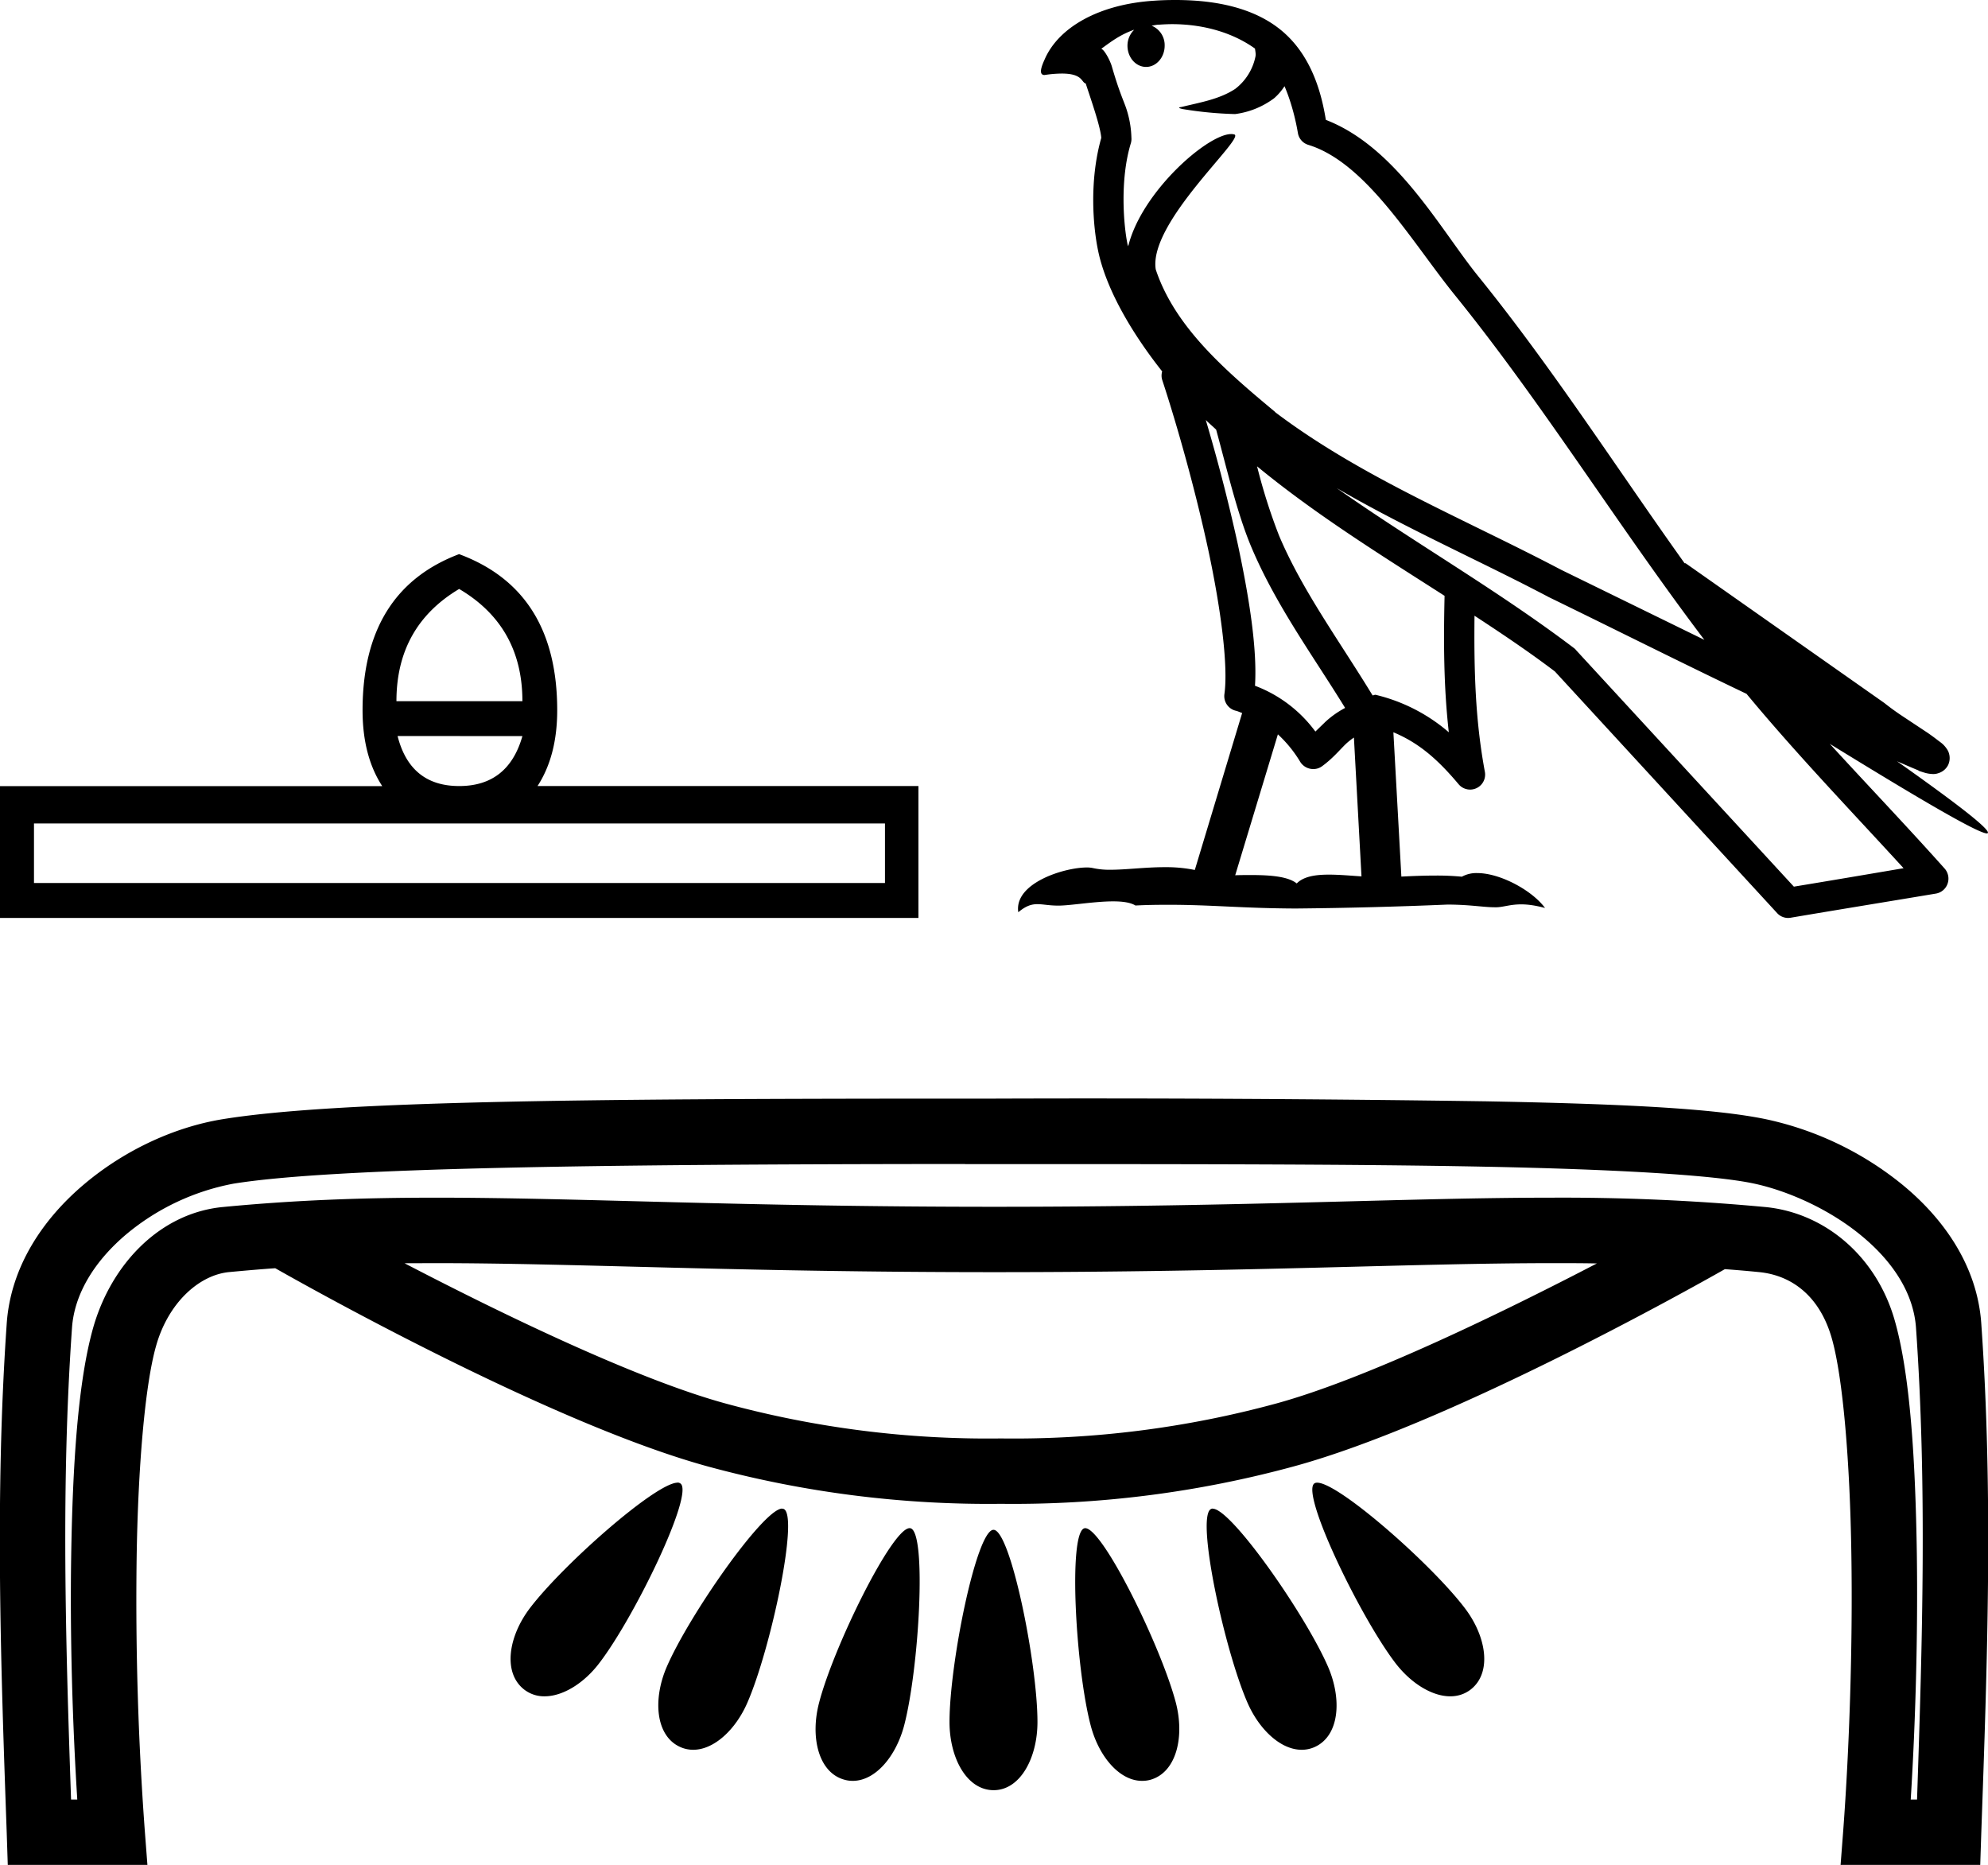 <svg xmlns="http://www.w3.org/2000/svg" width="19.191" height="18"><path d="M4.433 5.685q.61.36.61 1.083H3.827q0-.722.605-1.083zm.61 1.42q-.137.482-.61.482t-.595-.483zm3.5.843v.575H.328v-.575zm-4.11-2.6Q3.5 5.7 3.5 6.856q0 .44.19.732H0V8.86h8.866V7.587H5.189q.19-.293.19-.732 0-1.155-.946-1.506zM11.31.233c.341 0 .614.099.805.236.003.026.01.053.004.079a.525.525 0 0 1-.195.31c-.155.102-.343.131-.52.175-.044.005-.01.015.015.02a3.632 3.632 0 0 0 .504.048.801.801 0 0 0 .377-.153.548.548 0 0 0 .1-.116c.073.17.112.35.129.451a.144.144 0 0 0 .1.115c.56.171 1.002.94 1.416 1.451.851 1.052 1.575 2.228 2.408 3.327L15.071 5.5c-.946-.497-1.93-.894-2.759-1.52l-.004-.005c-.477-.397-.966-.817-1.151-1.374-.073-.453.865-1.268.759-1.303a.102.102 0 0 0-.031-.004c-.226 0-.864.555-.994 1.083-.002-.007-.006-.015-.007-.022-.036-.175-.076-.618.033-.974a.143.143 0 0 0 .005-.051.969.969 0 0 0-.06-.312c-.032-.084-.069-.17-.129-.377-.015-.053-.07-.16-.102-.17.092-.067.184-.138.318-.184a.214.214 0 0 0-.065.154c0 .113.08.205.18.205.098 0 .179-.092.179-.205V.44a.202.202 0 0 0-.126-.192c.026-.004.047-.01.076-.01a1.83 1.83 0 0 1 .117-.005zm.33 3.821c.032.032.067.061.1.093.105.383.202.807.34 1.134.238.564.599 1.054.905 1.552a.893.893 0 0 0-.189.133l-.098.095a1.285 1.285 0 0 0-.583-.442c.022-.355-.054-.842-.167-1.371a17.18 17.18 0 0 0-.308-1.194zm.495.447c.566.466 1.195.856 1.81 1.25-.01.448-.009.876.041 1.317a1.679 1.679 0 0 0-.708-.362c-.01 0-.018.006-.028.006-.319-.524-.68-1.014-.903-1.543a5.478 5.478 0 0 1-.212-.668zm.2 2.586c.081.075.154.162.217.267a.148.148 0 0 0 .127.069.14.14 0 0 0 .083-.027c.106-.077.171-.159.235-.22a.656.656 0 0 1 .073-.057l.073 1.34c-.105-.007-.214-.017-.314-.017-.13 0-.244.017-.311.085-.083-.066-.245-.081-.439-.081-.05 0-.101 0-.155.002l.412-1.36zm.57-2.375c.667.388 1.37.696 2.036 1.046a.12.12 0 0 0 .003.002c.637.31 1.273.63 1.916.937.485.585 1.01 1.13 1.516 1.683-.353.06-.706.12-1.059.178l-2.1-2.28a.142.142 0 0 0-.018-.019c-.738-.56-1.552-1.025-2.294-1.547zM11.343 0c-.067 0-.134.002-.203.007-.534.034-.921.259-1.054.563-.02.045-.071.154-.003.154A1.157 1.157 0 0 1 10.25.71c.205 0 .187.085.231.096.045.139.143.416.15.525-.12.424-.076.868-.032 1.082.073.36.31.78.62 1.172a.14.14 0 0 0 0 .081c.149.454.321 1.068.445 1.642.123.575.193 1.121.156 1.39a.145.145 0 0 0 .109.162c.022.005.041.015.062.022l-.457 1.515a1.401 1.401 0 0 0-.292-.027c-.187 0-.371.025-.523.025a.742.742 0 0 1-.167-.016.269.269 0 0 0-.062-.006c-.215 0-.703.15-.66.432.074-.062.127-.078.185-.078.054 0 .113.014.2.014h.012c.126-.003.344-.041.519-.041.089 0 .166.01.215.04.117-.006.222-.007.32-.007.418 0 .712.034 1.23.036a44.269 44.269 0 0 0 1.464-.038c.222.001.343.026.454.026h.02c.066-.002.13-.028.236-.028.06 0 .134.009.23.035-.123-.168-.431-.337-.655-.337a.291.291 0 0 0-.148.035 2.5 2.5 0 0 0-.25-.011c-.108 0-.22.004-.334.01l-.077-1.393c.24.1.422.254.63.502a.145.145 0 0 0 .253-.121c-.095-.511-.105-.994-.1-1.506.266.174.528.35.776.538l2.146 2.333a.143.143 0 0 0 .13.044c.467-.079.935-.155 1.402-.233a.145.145 0 0 0 .113-.096.147.147 0 0 0-.029-.146c-.365-.409-.742-.803-1.108-1.203.625.384 1.415.864 1.516.864.011 0 .014-.007.006-.02-.046-.08-.443-.372-.873-.676.068.029.135.059.204.087l.008.006c.05.016.079.028.133.03a.14.14 0 0 0 .053-.008.156.156 0 0 0 .093-.075.157.157 0 0 0 .01-.117c-.007-.025-.018-.038-.025-.049-.03-.041-.051-.053-.08-.075a2.24 2.24 0 0 0-.101-.074l-.243-.161a2.457 2.457 0 0 1-.175-.127l-1.916-1.347c-.004-.003-.01 0-.013-.003-.657-.92-1.274-1.883-1.992-2.77-.366-.452-.787-1.244-1.47-1.508-.032-.194-.107-.554-.37-.81-.225-.22-.55-.32-.914-.342A2.82 2.82 0 0 0 11.343 0zM4.201 12.192h.003c1.364 0 2.914.087 5.396.087 2.485 0 4.032-.087 5.394-.087.142 0 .282 0 .421.003-.902.469-2.225 1.114-3.096 1.352a9.63 9.63 0 0 1-2.657.337 9.63 9.63 0 0 1-2.657-.337c-.872-.238-2.197-.884-3.1-1.354l.296-.001zm2.34 2.119h-.005c-.216.012-1.098.788-1.42 1.21-.208.273-.264.622-.058.785a.314.314 0 0 0 .199.067c.178 0 .383-.128.53-.323.344-.45.912-1.629.783-1.73a.046.046 0 0 0-.03-.01zm6.175 0h-.003c-.01 0-.02.003-.026.008-.129.102.44 1.282.782 1.731.149.195.353.323.531.323.072 0 .14-.021.199-.067.206-.163.15-.512-.059-.785-.323-.425-1.217-1.21-1.424-1.21zm-5.166.25h-.004c-.187.019-.89 1.024-1.108 1.524-.138.316-.11.67.128.777a.304.304 0 0 0 .126.027c.2 0 .408-.192.522-.453.227-.52.5-1.804.352-1.871a.037.037 0 0 0-.016-.003zm4.157 0h-.004a.035.035 0 0 0-.012.004c-.149.067.125 1.35.352 1.871.114.26.321.453.522.453a.304.304 0 0 0 .127-.027c.238-.108.265-.46.127-.777-.22-.504-.933-1.523-1.112-1.523zm-2.927.189h-.002c-.173.012-.73 1.144-.87 1.681-.089.334-.008.679.244.747a.28.28 0 0 0 .08.011c.219 0 .417-.236.496-.534.144-.55.22-1.861.062-1.904a.037.037 0 0 0-.01-.001zm1.696 0h-.003l-.005.001c-.158.043-.084 1.354.061 1.904.078.298.277.534.495.534a.305.305 0 0 0 .08-.01c.252-.07.334-.414.246-.748-.143-.54-.704-1.681-.874-1.681zm-.888.016h-.001c-.164.02-.421 1.29-.421 1.855 0 .346.166.658.426.658.257 0 .423-.312.423-.658 0-.569-.261-1.855-.424-1.855h-.003zm-.272-3.53h.28c1.848 0 3.468 0 4.736.025 1.268.025 2.202.08 2.591.161.339.071.742.253 1.046.505.305.251.504.557.527.89.106 1.507.062 3.025.01 4.552h-.061c.046-.737.07-1.581.059-2.372-.014-.913-.065-1.728-.212-2.247-.176-.625-.678-1.046-1.255-1.1a21.15 21.15 0 0 0-2.055-.09c-1.38 0-2.924.088-5.382.088-2.457 0-4.004-.088-5.387-.088-.696 0-1.35.022-2.059.09-.608.057-1.08.55-1.255 1.167-.146.518-.198 1.317-.212 2.214-.012.775.013 1.605.059 2.338h-.06c-.053-1.527-.097-3.045.009-4.552.023-.334.224-.651.527-.906a2.27 2.27 0 0 1 1.031-.486c.96-.155 3.53-.187 6.925-.19h.138zm-.11-.632h-.193c-3.309.002-5.767.021-6.86.198-.46.074-.942.293-1.338.626-.395.332-.711.793-.75 1.345-.115 1.652-.058 3.293 0 4.922l.01.305h1.348l-.026-.34a30.4 30.4 0 0 1-.078-2.62c.013-.873.08-1.672.188-2.05.117-.416.416-.685.707-.712.15-.014.297-.027.443-.037.37.21 2.69 1.508 4.182 1.915a10.32 10.32 0 0 0 2.823.359 10.3 10.3 0 0 0 2.823-.36c1.473-.4 3.753-1.671 4.166-1.905.108.008.216.017.326.028.322.03.592.235.707.643.107.377.175 1.195.188 2.085.014.89-.02 1.873-.078 2.655l-.026.339h1.348l.01-.305c.058-1.63.116-3.27 0-4.922-.039-.553-.36-1.007-.755-1.333a3.122 3.122 0 0 0-1.318-.636c-.516-.108-1.43-.15-2.709-.174a265.07 265.07 0 0 0-4.748-.026h-.39z"/></svg>